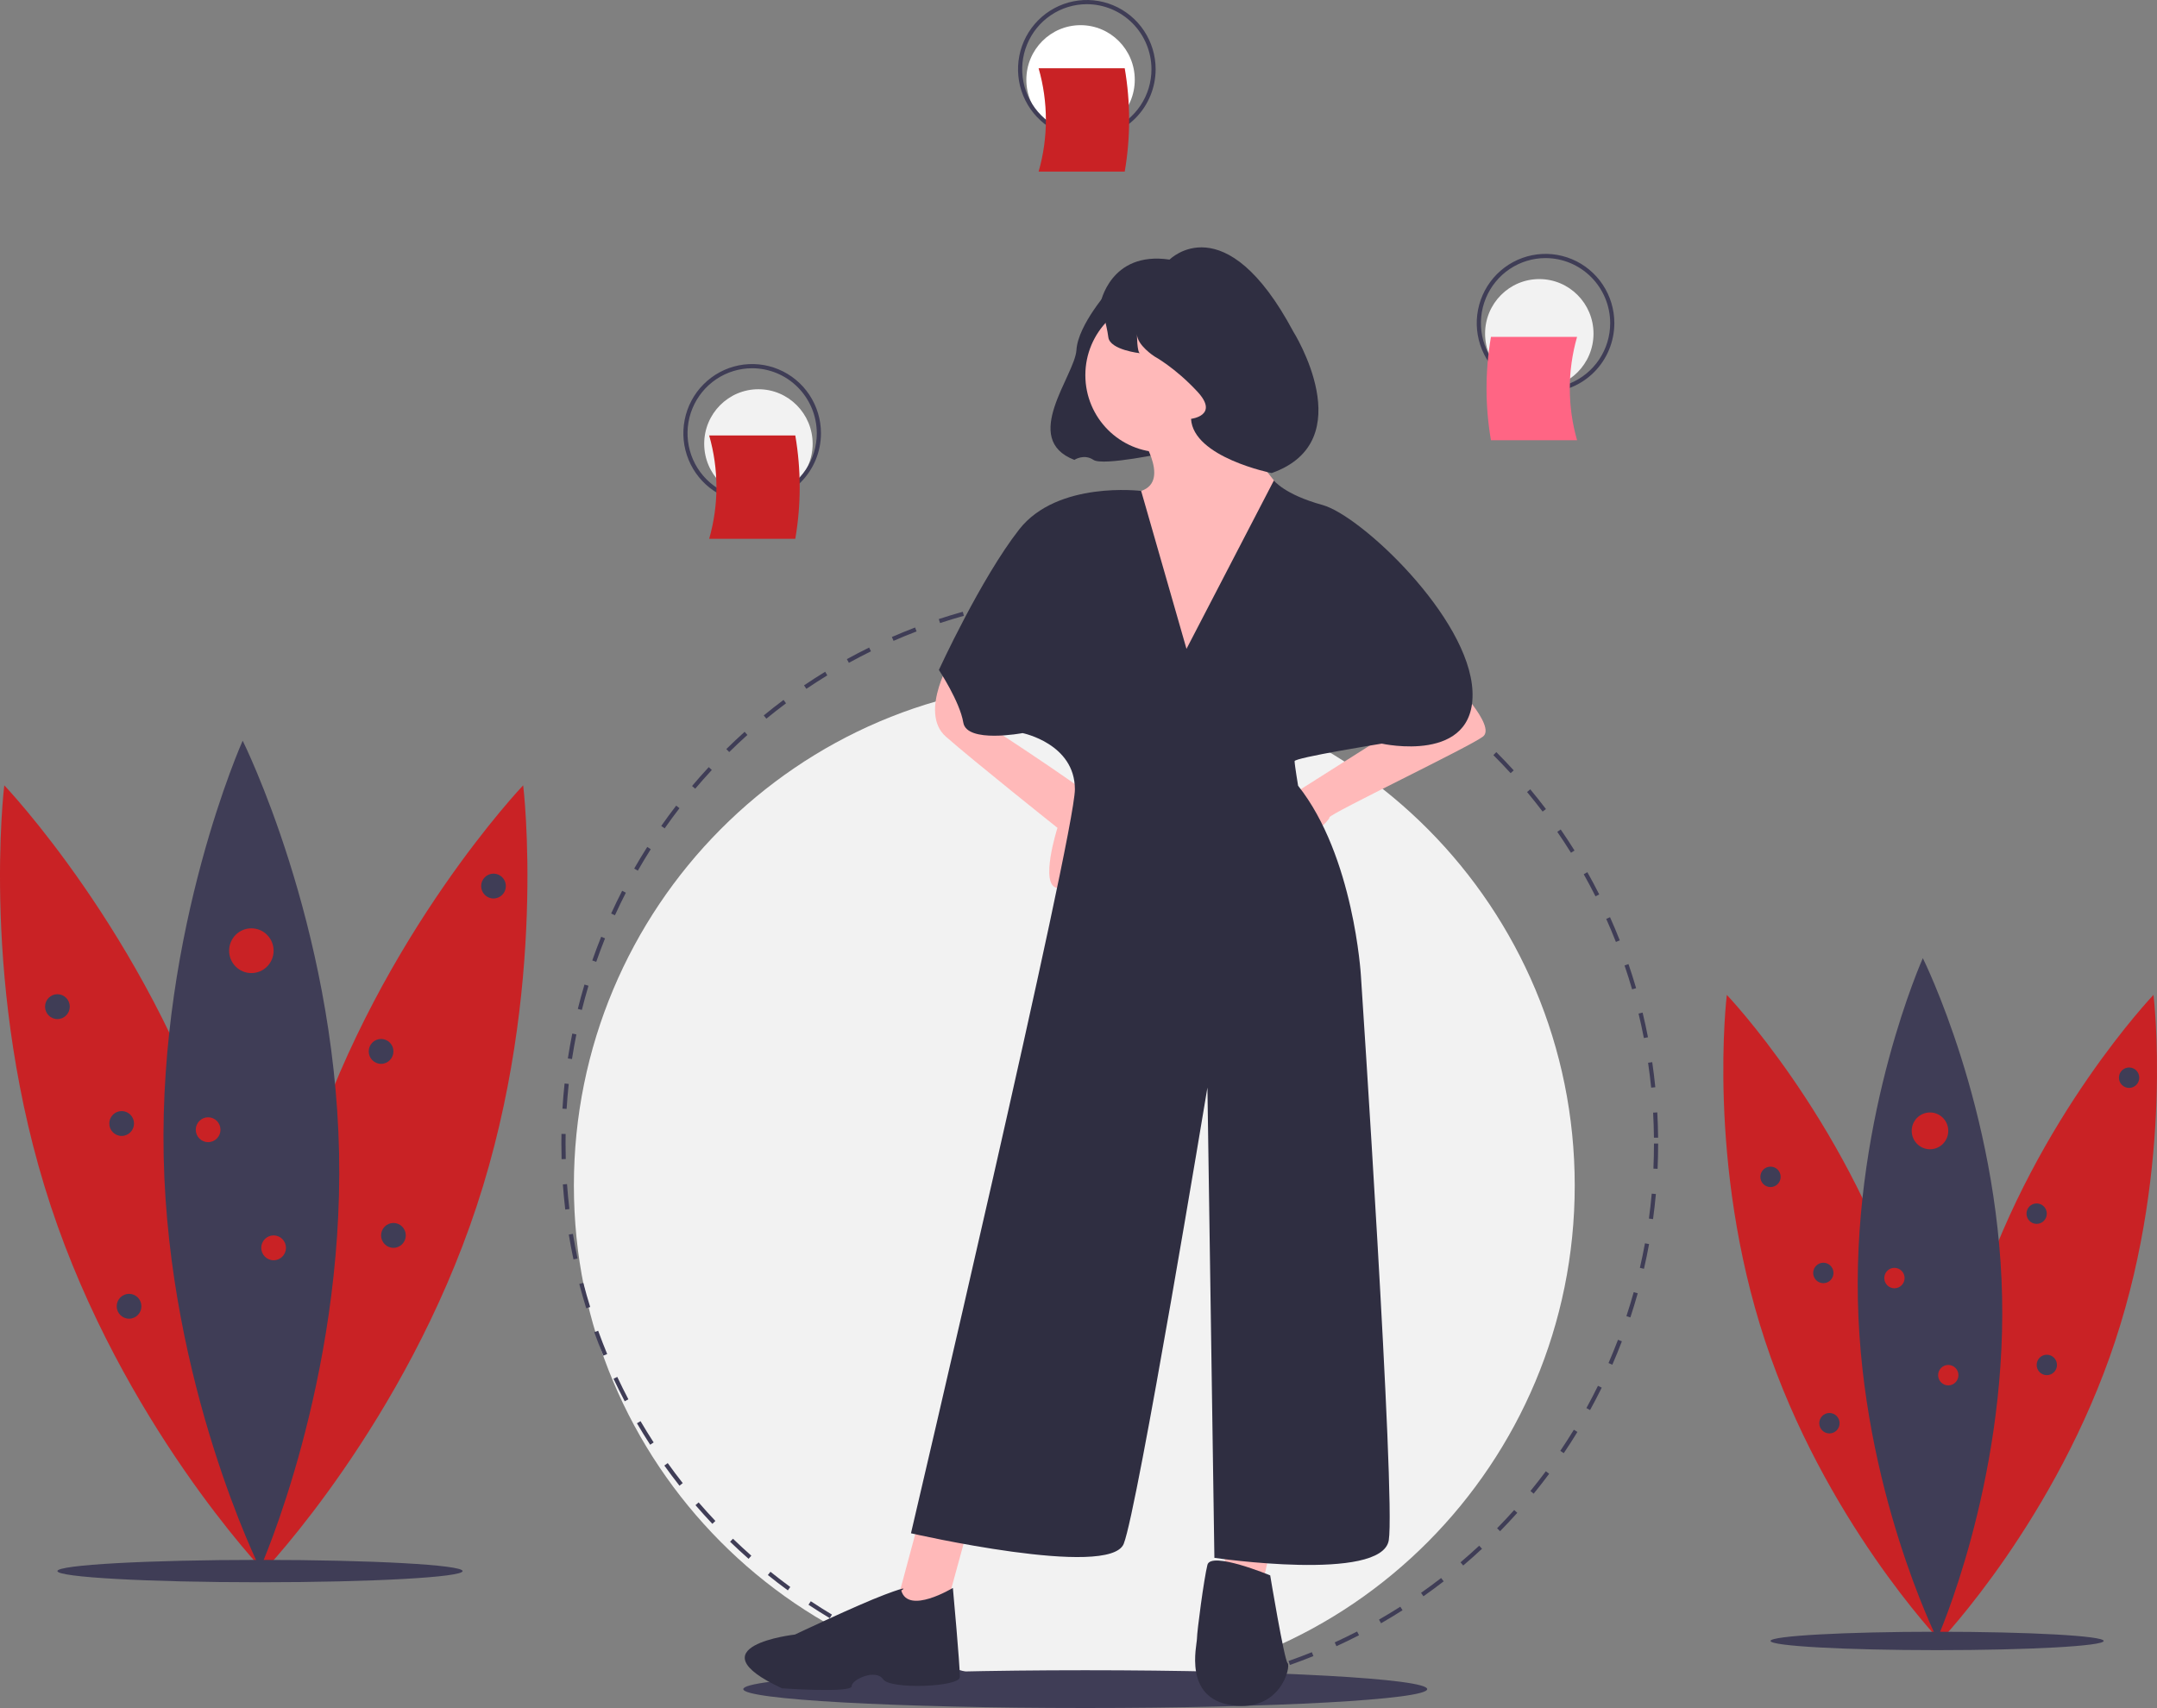 <svg width="125" height="99" viewBox="0 0 125 99" fill="none" xmlns="http://www.w3.org/2000/svg">
<rect x="0" y="0" width="125" height="99" fill="#808080" stroke="none"/>
<g clip-path="url(#clip0_4_2961)">
<path d="M62.257 97.905C78.274 97.905 91.257 84.837 91.257 68.716C91.257 52.595 78.274 39.527 62.257 39.527C46.241 39.527 33.257 52.595 33.257 68.716C33.257 84.837 46.241 97.905 62.257 97.905Z" fill="#F2F2F2"/>
<path d="M64.311 98.27C63.976 98.27 63.638 98.265 63.305 98.254L63.313 98.011C63.79 98.026 64.277 98.031 64.757 98.024L64.76 98.267C64.611 98.269 64.461 98.27 64.311 98.27ZM66.214 98.214L66.2 97.971C66.678 97.943 67.162 97.903 67.639 97.853L67.664 98.094C67.184 98.145 66.696 98.185 66.214 98.214H66.214ZM61.852 98.176C61.37 98.139 60.883 98.09 60.405 98.031L60.434 97.79C60.909 97.848 61.392 97.897 61.871 97.933L61.852 98.176ZM69.107 97.908L69.071 97.668C69.546 97.596 70.025 97.511 70.493 97.418L70.54 97.656C70.068 97.751 69.586 97.835 69.107 97.908H69.107ZM58.965 97.82C58.489 97.738 58.008 97.645 57.536 97.542L57.588 97.304C58.056 97.406 58.533 97.499 59.005 97.58L58.965 97.82ZM71.96 97.338L71.903 97.102C72.369 96.986 72.838 96.857 73.296 96.72L73.365 96.954C72.903 97.091 72.43 97.221 71.96 97.338ZM56.122 97.198C55.655 97.073 55.185 96.936 54.725 96.789L54.798 96.557C55.254 96.703 55.721 96.839 56.184 96.963L56.122 97.198ZM74.75 96.505L74.67 96.275C75.123 96.117 75.578 95.946 76.023 95.766L76.113 95.992C75.664 96.173 75.206 96.345 74.75 96.505ZM53.344 96.314C52.891 96.147 52.434 95.965 51.988 95.776L52.082 95.552C52.525 95.74 52.978 95.919 53.428 96.086L53.344 96.314ZM77.448 95.418L77.348 95.197C77.782 94.998 78.219 94.786 78.646 94.566L78.756 94.783C78.326 95.004 77.885 95.218 77.448 95.418ZM50.658 95.176C50.221 94.966 49.784 94.744 49.357 94.514L49.471 94.3C49.895 94.528 50.329 94.749 50.762 94.956L50.658 95.176ZM80.033 94.088L79.914 93.877C80.33 93.637 80.746 93.386 81.15 93.129L81.279 93.334C80.872 93.593 80.453 93.847 80.033 94.088V94.088ZM48.088 93.794C47.673 93.545 47.258 93.284 46.853 93.015L46.986 92.812C47.388 93.078 47.8 93.338 48.211 93.585L48.088 93.794ZM82.489 92.524L82.351 92.325C82.743 92.049 83.135 91.76 83.515 91.466L83.662 91.659C83.279 91.955 82.885 92.246 82.489 92.524H82.489ZM45.656 92.181C45.266 91.896 44.876 91.598 44.498 91.293L44.648 91.103C45.024 91.405 45.411 91.702 45.798 91.985L45.656 92.181ZM84.794 90.741L84.638 90.555C85.004 90.244 85.368 89.921 85.72 89.593L85.884 89.771C85.53 90.102 85.163 90.428 84.794 90.741ZM43.381 90.353C43.018 90.033 42.657 89.7 42.309 89.364L42.476 89.188C42.822 89.522 43.18 89.853 43.54 90.171L43.381 90.353ZM86.93 88.753L86.758 88.582C87.095 88.238 87.428 87.882 87.749 87.524L87.928 87.687C87.605 88.048 87.269 88.406 86.93 88.753ZM41.282 88.326C40.949 87.973 40.62 87.608 40.304 87.242L40.486 87.083C40.8 87.446 41.126 87.808 41.457 88.158L41.282 88.326ZM88.878 86.577L88.691 86.422C88.996 86.049 89.295 85.664 89.582 85.278L89.776 85.424C89.487 85.813 89.184 86.201 88.878 86.577ZM39.376 86.115C39.076 85.734 38.782 85.341 38.499 84.947L38.696 84.805C38.975 85.196 39.268 85.586 39.565 85.964L39.376 86.115ZM90.621 84.23L90.421 84.094C90.691 83.694 90.955 83.283 91.206 82.871L91.412 82.999C91.159 83.413 90.893 83.828 90.621 84.23ZM37.678 83.74C37.414 83.334 37.157 82.916 36.912 82.497L37.12 82.374C37.363 82.789 37.619 83.204 37.88 83.607L37.678 83.74ZM92.145 81.732L91.934 81.615C92.166 81.192 92.391 80.758 92.604 80.325L92.821 80.432C92.606 80.869 92.379 81.306 92.145 81.732H92.145ZM36.203 81.221C35.977 80.792 35.759 80.352 35.553 79.913L35.772 79.809C35.976 80.245 36.193 80.681 36.416 81.107L36.203 81.221ZM93.436 79.103L93.215 79.005C93.407 78.562 93.592 78.109 93.764 77.657L93.99 77.745C93.817 78.2 93.63 78.656 93.436 79.103ZM34.964 78.578C34.779 78.13 34.602 77.672 34.437 77.217L34.664 77.133C34.827 77.586 35.004 78.04 35.187 78.484L34.964 78.578ZM94.481 76.362L94.252 76.286C94.403 75.828 94.545 75.361 94.675 74.896L94.907 74.962C94.776 75.43 94.633 75.901 94.481 76.362ZM33.971 75.829C33.828 75.366 33.693 74.892 33.57 74.421L33.804 74.36C33.925 74.827 34.059 75.297 34.202 75.757L33.971 75.829ZM95.269 73.543L95.033 73.488C95.141 73.019 95.24 72.541 95.327 72.065L95.565 72.109C95.478 72.588 95.378 73.071 95.269 73.543ZM33.233 72.997C33.133 72.522 33.041 72.038 32.962 71.558L33.201 71.518C33.279 71.994 33.37 72.474 33.47 72.946L33.233 72.997ZM95.795 70.663L95.556 70.63C95.621 70.154 95.676 69.668 95.719 69.187L95.96 69.209C95.916 69.694 95.861 70.183 95.795 70.663H95.795ZM32.757 70.108C32.7 69.627 32.653 69.136 32.618 68.651L32.859 68.633C32.894 69.115 32.941 69.602 32.997 70.079L32.757 70.108ZM96.058 67.748L95.817 67.737C95.838 67.255 95.849 66.766 95.849 66.284H96.091C96.091 66.769 96.08 67.262 96.058 67.748ZM32.545 67.188C32.536 66.89 32.532 66.585 32.532 66.284C32.532 66.097 32.534 65.91 32.537 65.723L32.779 65.728C32.776 65.913 32.774 66.098 32.774 66.284C32.774 66.583 32.778 66.885 32.786 67.181L32.545 67.188ZM95.847 65.944C95.843 65.462 95.826 64.973 95.8 64.492L96.041 64.478C96.068 64.963 96.084 65.456 96.089 65.942L95.847 65.944ZM32.836 64.275L32.595 64.26C32.625 63.774 32.667 63.283 32.718 62.801L32.959 62.827C32.907 63.306 32.866 63.793 32.836 64.275ZM95.687 63.043C95.638 62.563 95.579 62.078 95.508 61.601L95.748 61.565C95.818 62.046 95.879 62.535 95.927 63.018L95.687 63.043ZM33.147 61.386L32.908 61.349C32.982 60.868 33.068 60.383 33.164 59.908L33.401 59.956C33.306 60.428 33.22 60.909 33.147 61.386ZM95.264 60.168C95.172 59.694 95.068 59.216 94.955 58.749L95.19 58.691C95.304 59.162 95.409 59.644 95.502 60.122L95.264 60.168ZM33.719 58.538L33.485 58.479C33.602 58.008 33.732 57.533 33.871 57.067L34.103 57.137C33.965 57.6 33.836 58.071 33.719 58.538ZM94.582 57.345C94.447 56.882 94.299 56.416 94.144 55.96L94.372 55.881C94.529 56.34 94.678 56.81 94.814 57.276L94.582 57.345ZM34.551 55.752L34.323 55.671C34.484 55.211 34.657 54.749 34.839 54.298L35.063 54.389C34.883 54.837 34.711 55.295 34.551 55.752ZM93.643 54.597C93.467 54.149 93.278 53.7 93.082 53.262L93.302 53.162C93.5 53.603 93.69 54.056 93.868 54.507L93.643 54.597ZM35.636 53.052L35.416 52.95C35.618 52.508 35.833 52.064 36.055 51.632L36.27 51.743C36.049 52.173 35.836 52.613 35.636 53.052ZM92.46 51.953C92.244 51.524 92.015 51.093 91.779 50.674L91.989 50.554C92.227 50.977 92.458 51.41 92.676 51.843L92.46 51.953ZM36.962 50.466L36.753 50.344C36.994 49.923 37.248 49.501 37.509 49.091L37.712 49.222C37.454 49.629 37.202 50.048 36.962 50.466ZM91.04 49.428C90.785 49.019 90.518 48.611 90.246 48.216L90.444 48.078C90.718 48.475 90.988 48.886 91.245 49.298L91.04 49.428ZM38.518 48.014L38.32 47.874C38.599 47.476 38.89 47.08 39.186 46.696L39.377 46.845C39.083 47.226 38.794 47.619 38.518 48.014ZM89.397 47.042C89.105 46.658 88.802 46.276 88.495 45.908L88.68 45.751C88.99 46.123 89.295 46.508 89.589 46.894L89.397 47.042ZM40.288 45.716L40.105 45.559C40.417 45.189 40.743 44.821 41.073 44.465L41.25 44.631C40.922 44.984 40.599 45.35 40.288 45.716ZM87.543 44.815C87.218 44.46 86.882 44.107 86.542 43.768L86.713 43.595C87.055 43.937 87.394 44.292 87.721 44.651L87.543 44.815ZM42.259 43.591L42.09 43.418C42.435 43.077 42.793 42.741 43.152 42.418L43.313 42.599C42.956 42.92 42.602 43.254 42.259 43.591ZM85.495 42.767C85.139 42.442 84.772 42.122 84.403 41.815L84.558 41.627C84.929 41.937 85.299 42.259 85.657 42.587L85.495 42.767ZM44.412 41.656L44.259 41.468C44.633 41.161 45.019 40.859 45.407 40.569L45.551 40.765C45.166 41.052 44.783 41.352 44.412 41.656ZM83.27 40.913C82.886 40.623 82.491 40.337 82.096 40.065L82.232 39.864C82.63 40.138 83.028 40.426 83.415 40.719L83.27 40.913ZM46.73 39.927L46.595 39.725C46.995 39.454 47.407 39.189 47.819 38.937L47.944 39.145C47.535 39.395 47.127 39.658 46.73 39.927ZM80.884 39.271C80.476 39.017 80.056 38.769 79.638 38.534L79.755 38.322C80.177 38.558 80.6 38.808 81.011 39.065L80.884 39.271ZM49.193 38.419L49.077 38.205C49.5 37.972 49.934 37.746 50.367 37.533L50.473 37.752C50.044 37.963 49.613 38.188 49.193 38.419V38.419ZM78.359 37.855C77.929 37.64 77.488 37.431 77.049 37.236L77.147 37.014C77.589 37.21 78.033 37.42 78.467 37.638L78.359 37.855ZM51.782 37.145L51.685 36.921C52.128 36.728 52.58 36.543 53.03 36.371L53.116 36.599C52.669 36.769 52.22 36.953 51.782 37.145V37.145ZM75.713 36.678C75.265 36.504 74.807 36.337 74.352 36.183L74.428 35.952C74.888 36.107 75.349 36.275 75.8 36.451L75.713 36.678ZM54.477 36.114L54.402 35.883C54.861 35.731 55.33 35.589 55.794 35.459L55.859 35.693C55.398 35.822 54.933 35.964 54.477 36.114V36.114ZM72.972 35.752C72.511 35.62 72.041 35.497 71.575 35.386L71.631 35.15C72.1 35.261 72.574 35.385 73.039 35.519L72.972 35.752ZM57.259 35.337L57.205 35.1C57.676 34.992 58.156 34.893 58.631 34.807L58.674 35.046C58.202 35.132 57.726 35.23 57.259 35.337V35.337ZM70.162 35.086C69.692 34.997 69.213 34.918 68.738 34.851L68.771 34.61C69.25 34.677 69.733 34.757 70.207 34.847L70.162 35.086ZM60.1 34.821L60.068 34.58C60.547 34.516 61.033 34.462 61.514 34.419L61.535 34.662C61.058 34.704 60.575 34.757 60.1 34.821V34.821ZM67.304 34.681C66.828 34.636 66.343 34.602 65.864 34.578L65.875 34.335C66.359 34.359 66.847 34.394 67.326 34.439L67.304 34.681ZM62.976 34.569L62.966 34.325C63.41 34.307 63.863 34.297 64.311 34.297L64.421 34.297L64.42 34.541L64.311 34.541C63.866 34.541 63.417 34.55 62.976 34.569V34.569Z" fill="#3F3D56"/>
<path d="M62.891 99C73.836 99 82.708 98.51 82.708 97.905C82.708 97.301 73.836 96.811 62.891 96.811C51.947 96.811 43.075 97.301 43.075 97.905C43.075 98.51 51.947 99 62.891 99Z" fill="#3F3D56"/>
<path d="M64.316 16.763C64.316 16.763 62.473 18.804 62.381 20.288C62.288 21.772 59.126 25.45 62.26 26.656C62.26 26.656 62.813 26.285 63.366 26.656C63.919 27.027 67.623 26.229 67.623 26.229L64.316 16.763Z" fill="#2F2E41"/>
<path d="M65.929 24.998C65.929 24.998 67.95 27.846 66.131 28.456C64.312 29.066 67.344 41.272 67.344 41.272L75.023 29.27C75.023 29.27 70.981 24.794 70.981 22.76L65.929 24.998Z" fill="#FFB9B9"/>
<path d="M84.118 39.441C84.118 39.441 86.745 42.085 85.937 42.696C85.129 43.306 77.044 47.171 77.044 47.374C77.044 47.578 75.832 48.595 75.832 48.595L74.417 46.357L79.874 42.899L84.118 39.441Z" fill="#FFB9B9"/>
<path d="M55.218 38.017C55.218 38.017 53.197 41.272 54.813 42.696C56.43 44.12 61.281 47.984 61.281 47.984C61.281 47.984 60.224 51.288 61.257 51.467C62.291 51.646 63.908 46.967 63.706 46.56C63.504 46.154 58.119 42.628 58.119 42.628L55.218 38.017Z" fill="#FFB9B9"/>
<path d="M53.359 87.731L51.867 93.284L54.767 93.405L55.986 88.951L53.359 87.731Z" fill="#FFB9B9"/>
<path d="M70.981 88.058V92.533H73.002L74.013 88.058H70.981Z" fill="#FFB9B9"/>
<path d="M67.344 26.218C69.799 26.218 71.79 24.215 71.79 21.743C71.79 19.272 69.799 17.268 67.344 17.268C64.888 17.268 62.897 19.272 62.897 21.743C62.897 24.215 64.888 26.218 67.344 26.218Z" fill="#FFB9B9"/>
<path d="M68.758 37.61L66.131 28.456C66.131 28.456 61.281 27.846 59.057 30.694C56.834 33.542 54.409 38.831 54.409 38.831C54.409 38.831 55.622 40.661 55.824 41.882C56.026 43.102 59.26 42.492 59.26 42.492C59.26 42.492 62.291 43.102 62.291 45.747C62.291 48.391 52.792 88.872 52.792 88.872C52.792 88.872 64.312 91.516 65.121 89.482C65.929 87.448 69.971 63.037 69.971 63.037L70.375 90.296C70.375 90.296 80.076 91.72 80.48 89.279C80.885 86.838 78.864 56.528 78.864 56.528C78.864 56.528 78.459 49.612 75.226 45.543C75.226 45.543 75.023 44.323 75.023 44.119C75.023 43.916 80.076 43.102 80.076 43.102C80.076 43.102 85.533 44.323 85.331 40.051C85.129 35.779 78.864 29.88 76.64 29.27C74.417 28.66 73.824 27.846 73.824 27.846L68.758 37.61Z" fill="#2F2E41"/>
<path d="M52.229 92.189C52.229 92.189 52.879 91.822 51.262 92.433C49.646 93.043 46.067 94.743 46.067 94.743C46.067 94.743 40.06 95.417 45.315 97.858C45.315 97.858 49.356 98.145 49.356 97.738C49.356 97.332 50.771 96.721 51.175 97.332C51.58 97.942 55.612 97.784 55.624 97.21C55.636 96.567 55.22 92.04 55.22 92.04C55.22 92.04 52.633 93.613 52.229 92.189Z" fill="#2F2E41"/>
<path d="M73.609 91.313C73.609 91.313 70.173 89.889 69.971 90.703C69.769 91.516 69.365 94.567 69.365 94.974C69.365 95.381 68.556 98.433 71.386 98.839C74.215 99.246 74.821 96.602 74.619 96.398C74.417 96.195 73.609 91.313 73.609 91.313Z" fill="#2F2E41"/>
<path d="M67.777 15.047C67.777 15.047 70.983 11.795 74.946 19.216C74.946 19.216 78.948 25.565 73.695 27.42C73.695 27.42 69.146 26.514 69.022 24.277C69.022 24.277 70.68 24.092 69.39 22.7C68.1 21.309 66.902 20.659 66.902 20.659C66.902 20.659 65.888 20.01 65.888 19.36C65.888 19.36 65.888 20.474 66.072 20.474C66.072 20.474 64.321 20.288 64.229 19.546C64.137 18.804 63.768 17.598 63.768 17.598C63.768 17.598 64.321 14.536 67.777 15.047Z" fill="#2F2E41"/>
<path d="M89.203 22.5C90.938 22.5 92.345 21.084 92.345 19.338C92.345 17.591 90.938 16.176 89.203 16.176C87.468 16.176 86.062 17.591 86.062 19.338C86.062 21.084 87.468 22.5 89.203 22.5Z" fill="#F2F2F2"/>
<path d="M89.566 22.743C88.777 22.743 88.006 22.508 87.35 22.067C86.695 21.626 86.184 20.999 85.882 20.266C85.58 19.532 85.501 18.725 85.655 17.947C85.809 17.168 86.189 16.453 86.746 15.892C87.304 15.33 88.014 14.948 88.788 14.793C89.561 14.638 90.363 14.718 91.092 15.022C91.82 15.325 92.443 15.84 92.881 16.5C93.32 17.16 93.553 17.936 93.553 18.73C93.552 19.794 93.132 20.814 92.384 21.566C91.637 22.319 90.623 22.742 89.566 22.743ZM89.566 14.959C88.825 14.959 88.101 15.181 87.485 15.595C86.869 16.009 86.389 16.598 86.105 17.287C85.822 17.976 85.747 18.734 85.892 19.465C86.037 20.197 86.393 20.868 86.917 21.396C87.441 21.923 88.108 22.282 88.835 22.427C89.562 22.573 90.315 22.498 90.999 22.213C91.684 21.928 92.269 21.444 92.68 20.824C93.092 20.204 93.312 19.475 93.312 18.73C93.311 17.73 92.915 16.772 92.213 16.065C91.511 15.358 90.559 14.961 89.566 14.959Z" fill="#3F3D56"/>
<path d="M91.393 25.517H86.402C86.061 23.535 86.061 21.509 86.402 19.527H91.393C90.831 21.483 90.831 23.56 91.393 25.517Z" fill="#FF6584"/>
<path d="M43.951 28.885C45.686 28.885 47.093 27.469 47.093 25.723C47.093 23.977 45.686 22.561 43.951 22.561C42.216 22.561 40.809 23.977 40.809 25.723C40.809 27.469 42.216 28.885 43.951 28.885Z" fill="#F2F2F2"/>
<path d="M43.589 29.128C42.8 29.128 42.029 28.893 41.373 28.452C40.717 28.011 40.206 27.384 39.905 26.651C39.603 25.917 39.524 25.11 39.678 24.332C39.831 23.553 40.211 22.838 40.769 22.277C41.327 21.716 42.037 21.333 42.811 21.178C43.584 21.024 44.386 21.103 45.114 21.407C45.843 21.711 46.466 22.225 46.904 22.885C47.342 23.545 47.576 24.321 47.576 25.115C47.575 26.179 47.154 27.199 46.407 27.951C45.659 28.704 44.646 29.127 43.589 29.128ZM43.589 21.345C42.848 21.345 42.123 21.566 41.508 21.98C40.892 22.394 40.411 22.983 40.128 23.672C39.844 24.361 39.77 25.119 39.915 25.85C40.059 26.582 40.416 27.253 40.94 27.781C41.464 28.308 42.131 28.667 42.858 28.813C43.584 28.958 44.337 28.884 45.022 28.598C45.706 28.313 46.291 27.829 46.703 27.209C47.115 26.59 47.334 25.86 47.334 25.115C47.333 24.115 46.938 23.157 46.236 22.45C45.534 21.743 44.582 21.346 43.589 21.345Z" fill="#3F3D56"/>
<path d="M41.097 31.23H46.088C46.428 29.248 46.428 27.223 46.088 25.241H41.097C41.659 27.197 41.659 29.274 41.097 31.23Z" fill="#C92225"/>
<path d="M62.62 7.784C64.355 7.784 65.761 6.368 65.761 4.622C65.761 2.875 64.355 1.459 62.62 1.459C60.885 1.459 59.478 2.875 59.478 4.622C59.478 6.368 60.885 7.784 62.62 7.784Z" fill="white"/>
<path d="M62.982 8.027C62.194 8.027 61.423 7.792 60.767 7.351C60.111 6.91 59.6 6.283 59.298 5.549C58.997 4.816 58.918 4.009 59.072 3.231C59.225 2.452 59.605 1.737 60.163 1.176C60.721 0.614 61.431 0.232 62.205 0.077C62.978 -0.078 63.78 0.002 64.508 0.306C65.237 0.609 65.86 1.124 66.298 1.784C66.736 2.444 66.97 3.22 66.97 4.014C66.969 5.078 66.548 6.098 65.801 6.85C65.053 7.603 64.04 8.026 62.982 8.027ZM62.982 0.243C62.242 0.243 61.517 0.464 60.901 0.879C60.285 1.293 59.805 1.882 59.522 2.571C59.238 3.26 59.164 4.018 59.309 4.749C59.453 5.48 59.81 6.152 60.334 6.679C60.858 7.207 61.525 7.566 62.252 7.711C62.978 7.857 63.731 7.782 64.416 7.497C65.1 7.211 65.685 6.728 66.097 6.108C66.509 5.488 66.728 4.759 66.728 4.014C66.727 3.014 66.332 2.056 65.63 1.349C64.928 0.642 63.975 0.244 62.982 0.243Z" fill="#3F3D56"/>
<path d="M60.188 9.946H65.179C65.52 7.965 65.52 5.939 65.179 3.957H60.188C60.751 5.913 60.751 7.99 60.188 9.946Z" fill="#C92225"/>
<path d="M12.589 66.679C16.741 79.255 15.283 91.064 15.283 91.064C15.283 91.064 7.094 82.482 2.942 69.906C-1.21 57.329 0.248 45.52 0.248 45.52C0.248 45.52 8.438 54.102 12.589 66.679Z" fill="#C92225"/>
<path d="M17.977 66.679C13.825 79.255 15.283 91.064 15.283 91.064C15.283 91.064 23.473 82.482 27.625 69.906C31.776 57.329 30.318 45.52 30.318 45.52C30.318 45.52 22.129 54.102 17.977 66.679Z" fill="#C92225"/>
<path d="M19.649 66.815C19.927 80.064 15.071 90.914 15.071 90.914C15.071 90.914 9.763 80.281 9.485 67.031C9.207 53.782 14.063 42.932 14.063 42.932C14.063 42.932 19.371 53.565 19.649 66.815Z" fill="#3F3D56"/>
<path d="M15.068 91.712C21.553 91.712 26.809 91.421 26.809 91.063C26.809 90.705 21.553 90.415 15.068 90.415C8.584 90.415 3.327 90.705 3.327 91.063C3.327 91.421 8.584 91.712 15.068 91.712Z" fill="#3F3D56"/>
<path d="M14.567 56.402C15.279 56.402 15.856 55.822 15.856 55.105C15.856 54.389 15.279 53.808 14.567 53.808C13.855 53.808 13.278 54.389 13.278 55.105C13.278 55.822 13.855 56.402 14.567 56.402Z" fill="#C92225"/>
<path d="M12.061 66.202C12.457 66.202 12.777 65.88 12.777 65.482C12.777 65.084 12.457 64.761 12.061 64.761C11.666 64.761 11.345 65.084 11.345 65.482C11.345 65.88 11.666 66.202 12.061 66.202Z" fill="#C92225"/>
<path d="M3.327 59.069C3.722 59.069 4.043 58.746 4.043 58.348C4.043 57.95 3.722 57.627 3.327 57.627C2.932 57.627 2.611 57.95 2.611 58.348C2.611 58.746 2.932 59.069 3.327 59.069Z" fill="#3F3D56"/>
<path d="M28.599 52.079C28.995 52.079 29.315 51.756 29.315 51.358C29.315 50.96 28.995 50.638 28.599 50.638C28.204 50.638 27.883 50.96 27.883 51.358C27.883 51.756 28.204 52.079 28.599 52.079Z" fill="#3F3D56"/>
<path d="M7.05 65.842C7.445 65.842 7.766 65.52 7.766 65.122C7.766 64.724 7.445 64.401 7.05 64.401C6.654 64.401 6.334 64.724 6.334 65.122C6.334 65.52 6.654 65.842 7.05 65.842Z" fill="#3F3D56"/>
<path d="M22.084 61.663C22.48 61.663 22.8 61.34 22.8 60.942C22.8 60.544 22.48 60.221 22.084 60.221C21.689 60.221 21.368 60.544 21.368 60.942C21.368 61.34 21.689 61.663 22.084 61.663Z" fill="#3F3D56"/>
<path d="M7.479 76.435C7.875 76.435 8.195 76.112 8.195 75.715C8.195 75.317 7.875 74.994 7.479 74.994C7.084 74.994 6.763 75.317 6.763 75.715C6.763 76.112 7.084 76.435 7.479 76.435Z" fill="#3F3D56"/>
<path d="M22.8 72.328C23.196 72.328 23.516 72.005 23.516 71.607C23.516 71.209 23.196 70.886 22.8 70.886C22.405 70.886 22.084 71.209 22.084 71.607C22.084 72.005 22.405 72.328 22.8 72.328Z" fill="#3F3D56"/>
<path d="M15.856 73.048C16.251 73.048 16.572 72.725 16.572 72.328C16.572 71.93 16.251 71.607 15.856 71.607C15.46 71.607 15.14 71.93 15.14 72.328C15.14 72.725 15.46 73.048 15.856 73.048Z" fill="#C92225"/>
<path d="M110.219 75.064C113.633 85.404 112.434 95.114 112.434 95.114C112.434 95.114 105.7 88.057 102.286 77.716C98.872 67.376 100.071 57.666 100.071 57.666C100.071 57.666 106.805 64.723 110.219 75.064Z" fill="#C92225"/>
<path d="M114.648 75.064C111.235 85.404 112.434 95.114 112.434 95.114C112.434 95.114 119.167 88.057 122.581 77.716C125.995 67.376 124.796 57.666 124.796 57.666C124.796 57.666 118.062 64.723 114.648 75.064Z" fill="#C92225"/>
<path d="M116.023 75.175C116.252 86.07 112.259 94.99 112.259 94.99C112.259 94.99 107.895 86.248 107.666 75.353C107.437 64.459 111.43 55.538 111.43 55.538C111.43 55.538 115.795 64.281 116.023 75.175Z" fill="#3F3D56"/>
<path d="M112.257 95.647C117.589 95.647 121.911 95.408 121.911 95.113C121.911 94.819 117.589 94.58 112.257 94.58C106.925 94.58 102.603 94.819 102.603 95.113C102.603 95.408 106.925 95.647 112.257 95.647Z" fill="#3F3D56"/>
<path d="M111.845 66.614C112.43 66.614 112.904 66.136 112.904 65.547C112.904 64.958 112.43 64.481 111.845 64.481C111.26 64.481 110.785 64.958 110.785 65.547C110.785 66.136 111.26 66.614 111.845 66.614Z" fill="#C92225"/>
<path d="M109.784 74.672C110.11 74.672 110.373 74.406 110.373 74.079C110.373 73.752 110.11 73.487 109.784 73.487C109.459 73.487 109.196 73.752 109.196 74.079C109.196 74.406 109.459 74.672 109.784 74.672Z" fill="#C92225"/>
<path d="M102.603 68.806C102.928 68.806 103.191 68.541 103.191 68.213C103.191 67.886 102.928 67.621 102.603 67.621C102.278 67.621 102.014 67.886 102.014 68.213C102.014 68.541 102.278 68.806 102.603 68.806Z" fill="#3F3D56"/>
<path d="M123.383 63.059C123.708 63.059 123.971 62.793 123.971 62.466C123.971 62.139 123.708 61.874 123.383 61.874C123.058 61.874 122.794 62.139 122.794 62.466C122.794 62.793 123.058 63.059 123.383 63.059Z" fill="#3F3D56"/>
<path d="M105.664 74.376C105.989 74.376 106.252 74.11 106.252 73.783C106.252 73.456 105.989 73.191 105.664 73.191C105.339 73.191 105.075 73.456 105.075 73.783C105.075 74.11 105.339 74.376 105.664 74.376Z" fill="#3F3D56"/>
<path d="M118.026 70.939C118.351 70.939 118.614 70.674 118.614 70.347C118.614 70.019 118.351 69.754 118.026 69.754C117.701 69.754 117.437 70.019 117.437 70.347C117.437 70.674 117.701 70.939 118.026 70.939Z" fill="#3F3D56"/>
<path d="M106.017 83.085C106.342 83.085 106.606 82.82 106.606 82.493C106.606 82.166 106.342 81.9 106.017 81.9C105.692 81.9 105.428 82.166 105.428 82.493C105.428 82.82 105.692 83.085 106.017 83.085Z" fill="#3F3D56"/>
<path d="M118.614 79.708C118.94 79.708 119.203 79.443 119.203 79.116C119.203 78.788 118.94 78.523 118.614 78.523C118.289 78.523 118.026 78.788 118.026 79.116C118.026 79.443 118.289 79.708 118.614 79.708Z" fill="#3F3D56"/>
<path d="M112.904 80.301C113.229 80.301 113.493 80.035 113.493 79.708C113.493 79.381 113.229 79.116 112.904 79.116C112.579 79.116 112.316 79.381 112.316 79.708C112.316 80.035 112.579 80.301 112.904 80.301Z" fill="#C92225"/>
</g>
<defs>
<clipPath id="clip0_4_2961">
<rect width="125" height="99" fill="white"/>
</clipPath>
</defs>
</svg>
